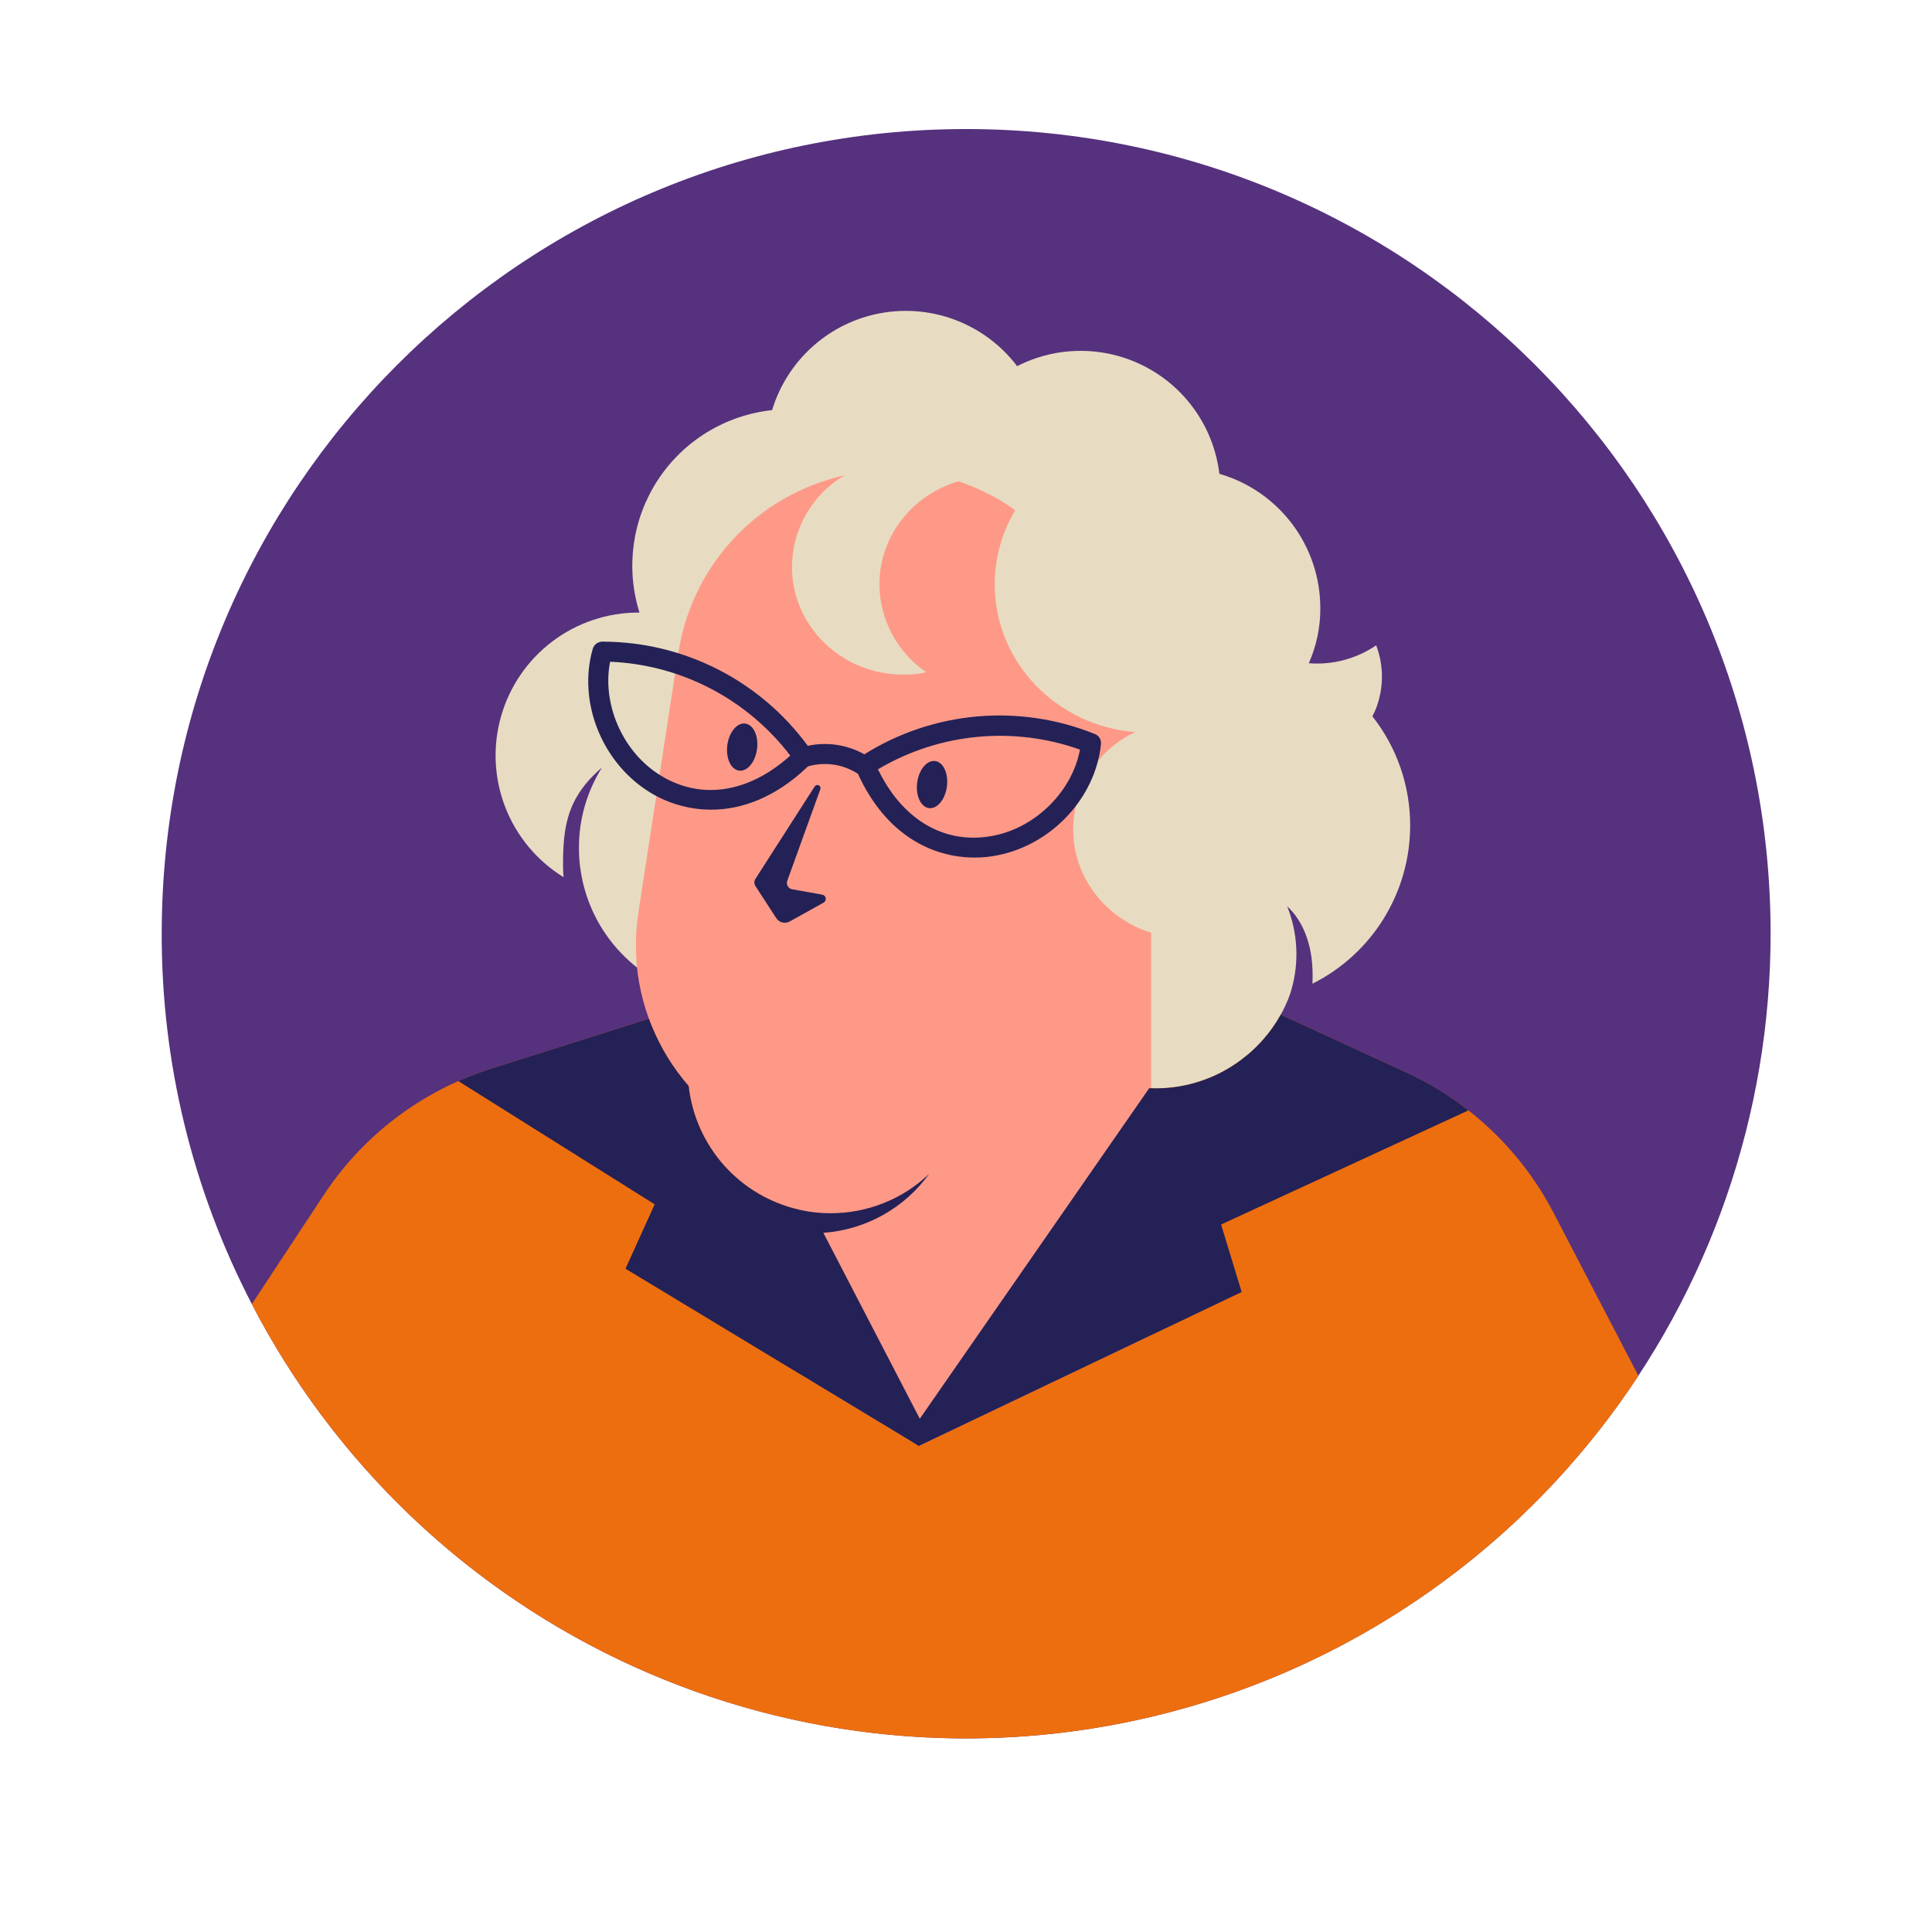 <svg xmlns="http://www.w3.org/2000/svg" xmlns:xlink="http://www.w3.org/1999/xlink" width="1080" zoomAndPan="magnify" viewBox="0 0 810 810" height="1080" preserveAspectRatio="xMidYMid meet" version="1.0"><defs><clipPath id="0f854fe94a"><path d="M 67.5 54.102 L 742.5 54.102 L 742.5 729 L 67.5 729 Z M 67.5 54.102 " clip-rule="nonzero"/></clipPath></defs><g clip-path="url(#0f854fe94a)"><path fill="#56317e" d="M 742.336 391.473 C 742.336 396.152 742.238 400.832 742.043 405.508 C 741.848 410.184 741.555 414.855 741.164 419.52 C 740.777 424.184 740.289 428.84 739.707 433.484 C 739.125 438.129 738.445 442.758 737.668 447.371 C 736.895 451.988 736.023 456.586 735.055 461.168 C 734.086 465.746 733.027 470.305 731.871 474.84 C 730.711 479.375 729.461 483.883 728.117 488.367 C 726.773 492.852 725.336 497.305 723.809 501.727 C 722.277 506.152 720.656 510.539 718.945 514.898 C 717.234 519.254 715.43 523.57 713.539 527.852 C 711.648 532.133 709.668 536.375 707.598 540.57 C 705.531 544.77 703.375 548.926 701.133 553.035 C 698.895 557.141 696.566 561.203 694.156 565.215 C 691.746 569.227 689.254 573.188 686.68 577.098 C 684.105 581.004 681.449 584.855 678.715 588.656 C 675.98 592.453 673.168 596.191 670.277 599.871 C 667.387 603.555 664.422 607.172 661.379 610.73 C 658.34 614.289 655.223 617.781 652.039 621.207 C 648.852 624.637 645.594 627.996 642.27 631.285 C 638.941 634.578 635.551 637.801 632.09 640.949 C 628.629 644.102 625.105 647.18 621.516 650.184 C 617.926 653.188 614.277 656.117 610.566 658.969 C 606.859 661.82 603.09 664.594 599.266 667.289 C 595.438 669.984 591.559 672.598 587.625 675.133 C 583.691 677.668 579.703 680.117 575.668 682.484 C 571.633 684.852 567.547 687.137 563.418 689.332 C 559.285 691.531 555.109 693.641 550.891 695.668 C 546.672 697.691 542.41 699.625 538.113 701.473 C 533.812 703.32 529.477 705.074 525.105 706.742 C 520.73 708.406 516.324 709.984 511.887 711.465 C 507.449 712.949 502.98 714.336 498.484 715.633 C 493.988 716.93 489.469 718.133 484.922 719.242 C 480.375 720.352 475.809 721.363 471.219 722.285 C 466.633 723.203 462.027 724.023 457.406 724.75 C 452.781 725.477 448.145 726.109 443.496 726.641 C 438.848 727.176 434.191 727.613 429.523 727.953 C 424.855 728.293 420.184 728.535 415.508 728.68 C 410.832 728.824 406.152 728.875 401.473 728.824 C 396.797 728.773 392.117 728.629 387.445 728.383 C 382.773 728.141 378.109 727.797 373.449 727.359 C 368.789 726.922 364.141 726.387 359.508 725.754 C 354.871 725.125 350.25 724.395 345.641 723.57 C 341.035 722.746 336.449 721.828 331.883 720.812 C 327.312 719.797 322.77 718.688 318.246 717.484 C 313.727 716.277 309.23 714.98 304.762 713.59 C 300.293 712.199 295.859 710.715 291.453 709.137 C 287.047 707.562 282.676 705.895 278.34 704.137 C 274 702.379 269.703 700.531 265.441 698.594 C 261.184 696.656 256.965 694.633 252.789 692.52 C 248.613 690.406 244.484 688.207 240.402 685.922 C 236.316 683.641 232.281 681.27 228.297 678.816 C 224.312 676.367 220.379 673.832 216.5 671.215 C 212.617 668.598 208.793 665.902 205.027 663.129 C 201.258 660.352 197.551 657.5 193.902 654.57 C 190.25 651.641 186.664 648.633 183.141 645.555 C 179.617 642.477 176.156 639.324 172.766 636.102 C 169.371 632.879 166.047 629.586 162.789 626.227 C 159.535 622.863 156.352 619.438 153.238 615.941 C 150.125 612.449 147.082 608.891 144.117 605.27 C 141.152 601.648 138.262 597.969 135.453 594.227 C 132.641 590.484 129.906 586.688 127.25 582.832 C 124.598 578.98 122.023 575.07 119.531 571.109 C 117.039 567.148 114.633 563.137 112.309 559.074 C 109.984 555.012 107.742 550.902 105.59 546.746 C 99.383 534.801 93.914 522.527 89.184 509.922 C 84.453 497.316 80.496 484.477 77.312 471.395 C 74.129 458.312 71.742 445.09 70.152 431.719 C 68.559 418.352 67.773 404.934 67.797 391.473 C 67.797 205.145 218.793 54.102 405.066 54.102 C 591.34 54.102 742.336 205.145 742.336 391.473 Z M 742.336 391.473 " fill-opacity="1" fill-rule="nonzero"/></g><path fill="#ed6e0f" d="M 686.906 576.797 C 682.887 582.91 678.672 588.891 674.266 594.73 C 669.855 600.57 665.262 606.262 660.48 611.805 C 655.703 617.348 650.75 622.73 645.621 627.949 C 640.492 633.168 635.199 638.215 629.742 643.09 C 624.281 647.965 618.672 652.66 612.91 657.168 C 607.148 661.68 601.246 665.996 595.199 670.121 C 589.156 674.25 582.984 678.172 576.688 681.898 C 570.387 685.621 563.977 689.137 557.449 692.445 C 550.918 695.75 544.293 698.84 537.562 701.715 C 530.836 704.59 524.02 707.246 517.117 709.676 C 510.219 712.109 503.242 714.312 496.199 716.289 C 489.156 718.27 482.055 720.016 474.895 721.531 C 467.738 723.047 460.535 724.328 453.297 725.375 C 446.055 726.422 438.785 727.23 431.492 727.805 C 424.195 728.379 416.891 728.715 409.574 728.812 C 402.258 728.91 394.949 728.77 387.641 728.395 C 380.332 728.016 373.047 727.402 365.777 726.547 C 358.512 725.695 351.281 724.609 344.082 723.285 C 336.887 721.965 329.742 720.41 322.645 718.621 C 315.551 716.832 308.523 714.816 301.559 712.57 C 294.594 710.324 287.711 707.855 280.906 705.16 C 274.102 702.469 267.395 699.555 260.781 696.426 C 254.168 693.297 247.66 689.953 241.266 686.398 C 234.867 682.848 228.594 679.09 222.441 675.125 C 216.289 671.164 210.273 667.008 204.391 662.652 C 198.512 658.301 192.777 653.758 187.191 649.031 C 181.602 644.305 176.176 639.402 170.91 634.32 C 165.641 629.242 160.547 623.996 155.621 618.582 C 150.695 613.172 145.949 607.605 141.387 601.883 C 136.82 596.164 132.449 590.301 128.266 584.297 C 124.082 578.289 120.102 572.156 116.316 565.891 C 112.535 559.625 108.957 553.242 105.59 546.746 L 135.922 500.73 C 140.012 494.559 144.59 488.773 149.66 483.375 C 154.73 477.98 160.215 473.047 166.121 468.582 C 172.023 464.113 178.262 460.176 184.832 456.762 C 191.402 453.352 198.211 450.516 205.262 448.258 L 294.879 419.844 L 314.945 413.477 L 452.16 386.316 L 536.957 425.379 L 589.707 449.684 C 596.273 452.719 602.551 456.27 608.535 460.34 C 614.52 464.41 620.129 468.941 625.367 473.934 C 630.605 478.926 635.398 484.316 639.75 490.098 C 644.102 495.883 647.949 501.98 651.293 508.398 Z M 686.906 576.797 " fill-opacity="1" fill-rule="nonzero"/><path fill="#e7dcc1" d="M 591.215 346.086 C 591.215 347.797 591.156 349.504 591.039 351.211 C 590.922 352.922 590.742 354.621 590.508 356.316 C 590.273 358.012 589.98 359.695 589.625 361.371 C 589.273 363.047 588.863 364.707 588.398 366.352 C 587.93 368 587.406 369.625 586.828 371.238 C 586.246 372.848 585.613 374.434 584.922 376 C 584.23 377.566 583.488 379.109 582.691 380.621 C 581.895 382.137 581.047 383.621 580.148 385.078 C 579.25 386.535 578.301 387.957 577.305 389.348 C 576.305 390.738 575.262 392.094 574.168 393.41 C 573.078 394.727 571.941 396.008 570.762 397.246 C 569.582 398.484 568.363 399.684 567.098 400.836 C 565.836 401.992 564.535 403.102 563.195 404.164 C 561.855 405.23 560.48 406.246 559.07 407.215 C 557.66 408.188 556.219 409.105 554.746 409.973 C 553.273 410.844 551.77 411.66 550.238 412.426 C 550.379 409.785 550.352 407.145 550.156 404.508 C 549.527 395.41 546.344 386.148 539.641 379.949 C 540.746 382.695 541.617 385.516 542.258 388.41 C 542.898 391.301 543.297 394.227 543.453 397.188 C 543.609 400.145 543.523 403.098 543.191 406.039 C 542.859 408.984 542.293 411.883 541.484 414.73 C 541.316 415.277 541.191 415.781 541.023 416.324 C 540.984 416.473 540.93 416.609 540.855 416.742 C 540.859 416.793 540.848 416.836 540.812 416.871 C 540.52 417.75 540.184 418.629 539.809 419.508 C 537.297 425.543 533.875 431.004 529.543 435.895 C 528.957 436.609 528.328 437.238 527.656 437.906 C 526.031 439.645 524.285 441.254 522.422 442.727 C 520.371 444.406 518.219 445.945 515.969 447.34 C 513.715 448.734 511.379 449.973 508.965 451.059 C 506.547 452.145 504.066 453.062 501.527 453.82 C 498.988 454.574 496.41 455.16 493.793 455.574 C 491.18 455.988 488.547 456.227 485.898 456.289 C 483.25 456.352 480.605 456.242 477.973 455.953 C 475.34 455.668 472.738 455.207 470.164 454.574 C 467.59 453.941 465.07 453.145 462.605 452.176 C 460.137 451.211 457.746 450.082 455.43 448.801 C 453.113 447.516 450.891 446.082 448.762 444.504 C 446.637 442.922 444.621 441.211 442.723 439.363 C 440.824 437.516 439.055 435.551 437.414 433.469 C 435.773 431.387 434.281 429.207 432.93 426.926 C 431.582 424.648 430.387 422.289 429.352 419.848 C 428.312 417.41 427.441 414.914 426.738 412.359 C 426.031 409.805 425.496 407.215 425.137 404.59 C 421.699 404.926 418.223 405.094 414.703 405.094 C 409.914 405.102 405.145 404.785 400.395 404.148 C 395.648 403.512 390.965 402.555 386.344 401.285 C 381.727 400.012 377.211 398.438 372.805 396.555 C 368.402 394.676 364.141 392.504 360.027 390.047 C 359.102 391.48 358.121 392.879 357.086 394.234 C 356.051 395.59 354.961 396.902 353.816 398.168 C 352.676 399.438 351.484 400.66 350.246 401.832 C 349.004 403.004 347.719 404.125 346.391 405.195 C 345.059 406.262 343.688 407.277 342.277 408.238 C 340.867 409.195 339.418 410.098 337.934 410.941 C 336.453 411.785 334.938 412.566 333.391 413.285 C 331.844 414.008 330.27 414.668 328.672 415.262 C 327.07 415.855 325.449 416.387 323.809 416.852 C 322.168 417.316 320.508 417.715 318.836 418.043 C 317.16 418.375 315.477 418.641 313.781 418.836 C 312.086 419.031 310.387 419.16 308.68 419.219 C 306.973 419.277 305.27 419.27 303.566 419.191 C 301.859 419.113 300.16 418.969 298.469 418.754 C 296.773 418.543 295.094 418.262 293.422 417.91 C 291.754 417.562 290.098 417.145 288.461 416.664 C 286.824 416.184 285.211 415.637 283.617 415.023 C 282.023 414.414 280.457 413.738 278.918 413 C 277.379 412.262 275.875 411.465 274.398 410.605 C 272.922 409.75 271.484 408.832 270.082 407.859 C 268.684 406.883 267.324 405.855 266.004 404.773 C 264.684 403.688 263.41 402.555 262.184 401.367 C 260.957 400.184 259.777 398.949 258.648 397.668 C 257.52 396.391 256.445 395.066 255.422 393.699 C 254.402 392.332 253.434 390.926 252.527 389.484 C 251.617 388.039 250.766 386.559 249.977 385.047 C 249.184 383.535 248.457 381.992 247.789 380.422 C 247.121 378.852 246.52 377.254 245.98 375.637 C 245.441 374.016 244.969 372.379 244.559 370.719 C 244.152 369.062 243.812 367.391 243.539 365.707 C 243.266 364.02 243.062 362.328 242.922 360.625 C 242.785 358.926 242.719 357.223 242.719 355.516 C 242.699 349.547 243.516 343.695 245.16 337.957 C 246.805 332.223 249.219 326.828 252.395 321.777 C 237.523 334.477 236.055 346.922 236.055 362.848 C 236.055 364.484 236.141 366.117 236.266 367.75 C 234.887 366.902 233.547 366 232.246 365.043 C 230.941 364.09 229.68 363.082 228.457 362.02 C 227.234 360.961 226.059 359.855 224.926 358.703 C 223.793 357.547 222.707 356.348 221.672 355.105 C 220.637 353.863 219.652 352.582 218.723 351.262 C 217.789 349.941 216.914 348.582 216.09 347.191 C 215.27 345.797 214.504 344.375 213.797 342.918 C 213.094 341.465 212.445 339.984 211.859 338.477 C 211.273 336.969 210.746 335.441 210.285 333.891 C 209.82 332.34 209.422 330.777 209.086 329.195 C 208.75 327.613 208.477 326.02 208.27 324.414 C 208.062 322.812 207.922 321.203 207.844 319.586 C 207.766 317.973 207.754 316.355 207.809 314.738 C 207.863 313.121 207.98 311.512 208.168 309.902 C 208.352 308.297 208.602 306.699 208.914 305.113 C 209.227 303.527 209.605 301.957 210.043 300.398 C 210.484 298.844 210.988 297.309 211.555 295.793 C 212.117 294.277 212.742 292.789 213.43 291.324 C 214.113 289.859 214.859 288.426 215.66 287.02 C 216.461 285.617 217.32 284.246 218.23 282.91 C 219.145 281.574 220.109 280.281 221.129 279.023 C 222.145 277.766 223.211 276.555 224.328 275.383 C 225.445 274.211 226.605 273.09 227.812 272.012 C 229.02 270.938 230.266 269.91 231.555 268.934 C 232.848 267.961 234.172 267.039 235.539 266.172 C 236.902 265.305 238.301 264.492 239.73 263.738 C 241.16 262.984 242.617 262.289 244.105 261.652 C 245.59 261.016 247.102 260.441 248.633 259.926 C 250.164 259.41 251.719 258.961 253.285 258.57 C 254.855 258.184 256.438 257.859 258.035 257.598 C 259.629 257.34 261.234 257.145 262.844 257.012 C 264.457 256.883 266.07 256.816 267.688 256.816 L 268.105 256.816 C 267.746 255.664 267.414 254.504 267.117 253.332 C 266.816 252.16 266.551 250.98 266.32 249.793 C 266.086 248.609 265.887 247.418 265.719 246.219 C 265.551 245.023 265.418 243.82 265.316 242.617 C 265.219 241.41 265.148 240.207 265.117 238.996 C 265.082 237.789 265.082 236.582 265.113 235.371 C 265.148 234.164 265.215 232.957 265.312 231.754 C 265.414 230.547 265.547 229.348 265.711 228.148 C 265.879 226.953 266.078 225.762 266.309 224.574 C 266.539 223.387 266.805 222.207 267.102 221.035 C 267.398 219.863 267.727 218.703 268.09 217.551 C 268.449 216.395 268.844 215.254 269.27 214.121 C 269.691 212.988 270.148 211.871 270.633 210.762 C 271.121 209.656 271.637 208.566 272.184 207.488 C 272.73 206.41 273.309 205.348 273.914 204.301 C 274.52 203.254 275.152 202.227 275.812 201.215 C 276.477 200.203 277.168 199.211 277.883 198.238 C 278.602 197.266 279.344 196.312 280.113 195.383 C 280.883 194.449 281.68 193.539 282.5 192.652 C 283.32 191.766 284.164 190.898 285.031 190.059 C 285.898 189.219 286.789 188.402 287.703 187.609 C 288.617 186.816 289.551 186.051 290.504 185.312 C 291.461 184.57 292.438 183.859 293.43 183.172 C 294.426 182.484 295.438 181.828 296.469 181.199 C 297.5 180.566 298.551 179.965 299.613 179.395 C 300.68 178.82 301.758 178.281 302.852 177.766 C 303.945 177.254 305.055 176.773 306.176 176.32 C 307.297 175.871 308.43 175.449 309.574 175.062 C 310.719 174.672 311.871 174.316 313.035 173.992 C 314.199 173.668 315.371 173.375 316.555 173.117 C 317.734 172.855 318.918 172.629 320.113 172.434 C 321.305 172.242 322.504 172.078 323.703 171.953 C 324.484 169.379 325.434 166.871 326.559 164.43 C 327.68 161.988 328.969 159.633 330.414 157.371 C 331.863 155.105 333.457 152.949 335.203 150.906 C 336.945 148.859 338.82 146.945 340.828 145.156 C 342.836 143.371 344.957 141.73 347.191 140.234 C 349.422 138.738 351.75 137.402 354.164 136.23 C 356.582 135.055 359.066 134.051 361.621 133.219 C 364.18 132.387 366.777 131.73 369.422 131.258 C 372.066 130.781 374.734 130.488 377.418 130.383 C 380.102 130.273 382.781 130.352 385.457 130.613 C 388.133 130.871 390.777 131.316 393.391 131.941 C 396.004 132.566 398.562 133.367 401.066 134.344 C 403.57 135.32 405.992 136.465 408.34 137.777 C 410.684 139.086 412.93 140.555 415.074 142.172 C 417.219 143.793 419.242 145.551 421.145 147.449 C 423.047 149.352 424.809 151.371 426.434 153.512 C 427.48 152.977 428.539 152.477 429.613 152.004 C 430.691 151.535 431.777 151.098 432.879 150.691 C 433.98 150.289 435.094 149.918 436.219 149.578 C 437.34 149.242 438.473 148.938 439.617 148.668 C 440.758 148.398 441.906 148.164 443.062 147.961 C 444.219 147.762 445.383 147.594 446.547 147.465 C 447.715 147.332 448.883 147.238 450.055 147.176 C 451.227 147.117 452.398 147.09 453.57 147.102 C 454.746 147.109 455.918 147.156 457.09 147.234 C 458.258 147.316 459.426 147.434 460.59 147.582 C 461.754 147.734 462.91 147.918 464.062 148.137 C 465.215 148.359 466.363 148.613 467.5 148.902 C 468.637 149.191 469.766 149.512 470.883 149.871 C 472 150.227 473.105 150.617 474.199 151.039 C 475.297 151.465 476.375 151.918 477.441 152.406 C 478.512 152.895 479.562 153.414 480.598 153.965 C 481.633 154.52 482.652 155.102 483.652 155.711 C 484.652 156.324 485.637 156.969 486.598 157.641 C 487.559 158.309 488.5 159.012 489.422 159.738 C 490.344 160.465 491.238 161.223 492.113 162.004 C 492.988 162.785 493.84 163.594 494.668 164.426 C 495.492 165.262 496.293 166.117 497.07 167 C 497.844 167.879 498.59 168.785 499.312 169.711 C 500.031 170.637 500.723 171.586 501.387 172.551 C 502.051 173.52 502.688 174.508 503.289 175.512 C 503.895 176.52 504.469 177.543 505.012 178.582 C 505.555 179.625 506.066 180.68 506.547 181.75 C 507.023 182.824 507.473 183.906 507.887 185.004 C 508.301 186.105 508.68 187.215 509.027 188.336 C 509.375 189.457 509.691 190.586 509.969 191.727 C 510.25 192.867 510.496 194.012 510.707 195.168 C 510.918 196.324 511.094 197.48 511.234 198.648 C 512.746 199.086 514.238 199.582 515.711 200.141 C 517.184 200.699 518.629 201.316 520.051 201.988 C 521.473 202.664 522.867 203.395 524.23 204.184 C 525.594 204.969 526.926 205.809 528.219 206.703 C 529.516 207.598 530.773 208.543 531.992 209.539 C 533.215 210.535 534.391 211.578 535.527 212.668 C 536.664 213.758 537.754 214.891 538.797 216.07 C 539.84 217.246 540.836 218.465 541.781 219.727 C 542.73 220.984 543.621 222.277 544.465 223.609 C 545.305 224.938 546.094 226.301 546.824 227.695 C 547.559 229.09 548.234 230.512 548.852 231.961 C 549.469 233.406 550.027 234.879 550.527 236.371 C 551.023 237.867 551.461 239.375 551.84 240.906 C 552.219 242.434 552.531 243.977 552.785 245.531 C 553.039 247.082 553.23 248.645 553.355 250.215 C 553.484 251.785 553.547 253.355 553.551 254.934 C 553.582 262.984 551.973 270.695 548.73 278.066 C 551.211 278.258 553.691 278.242 556.168 278.016 C 558.645 277.793 561.086 277.359 563.488 276.719 C 565.895 276.082 568.227 275.246 570.488 274.211 C 572.754 273.18 574.914 271.961 576.969 270.562 C 577.77 272.672 578.375 274.836 578.781 277.055 C 579.188 279.273 579.387 281.512 579.383 283.77 C 579.379 286.023 579.172 288.262 578.758 290.48 C 578.348 292.699 577.734 294.859 576.926 296.965 C 576.473 298.113 575.953 299.23 575.379 300.32 C 577.93 303.555 580.195 306.98 582.172 310.598 C 584.152 314.215 585.812 317.969 587.16 321.863 C 588.508 325.758 589.523 329.738 590.203 333.805 C 590.883 337.871 591.223 341.961 591.215 346.086 Z M 591.215 346.086 " fill-opacity="1" fill-rule="nonzero"/><path fill="#ff9987" d="M 482.617 391.055 L 482.617 559.781 L 385.168 606.258 L 380.602 603.406 L 379.973 603.031 L 334.934 575.832 L 334.934 507.141 C 333.43 506.797 331.941 506.395 330.469 505.938 C 328.992 505.477 327.539 504.961 326.109 504.391 C 324.676 503.82 323.266 503.195 321.879 502.516 C 320.496 501.832 319.141 501.102 317.812 500.316 C 316.484 499.531 315.188 498.695 313.922 497.812 C 312.66 496.926 311.43 495.992 310.238 495.016 C 309.047 494.035 307.895 493.008 306.781 491.941 C 305.668 490.871 304.598 489.762 303.57 488.609 C 302.543 487.461 301.562 486.27 300.629 485.043 C 299.691 483.816 298.805 482.555 297.969 481.258 C 297.129 479.961 296.344 478.637 295.605 477.281 C 294.871 475.922 294.188 474.539 293.559 473.133 C 292.93 471.723 292.355 470.293 291.836 468.84 C 291.32 467.383 290.855 465.914 290.453 464.426 C 290.047 462.934 289.699 461.434 289.41 459.918 C 289.121 458.402 288.891 456.875 288.719 455.344 L 288.719 455.301 C 282.16 447.762 276.992 439.367 273.219 430.113 C 272.84 429.273 272.508 428.352 272.211 427.473 C 272.141 427.355 272.082 427.23 272.047 427.094 C 268.402 417.152 266.586 406.883 266.598 396.293 C 266.59 391.297 267.008 386.336 267.855 381.414 L 267.812 381.414 L 284.152 275.176 L 284.195 275.215 C 284.504 272.945 284.895 270.691 285.371 268.453 C 285.852 266.215 286.414 263.996 287.059 261.801 C 287.707 259.605 288.438 257.438 289.25 255.297 C 290.062 253.156 290.953 251.051 291.93 248.98 C 292.902 246.906 293.953 244.875 295.078 242.883 C 296.207 240.891 297.41 238.945 298.688 237.043 C 299.961 235.145 301.309 233.293 302.727 231.496 C 304.145 229.699 305.629 227.957 307.176 226.273 C 308.727 224.59 310.34 222.965 312.012 221.406 C 313.688 219.844 315.418 218.348 317.207 216.918 C 318.992 215.488 320.832 214.129 322.723 212.84 C 324.617 211.551 326.555 210.336 328.535 209.195 C 330.52 208.055 332.547 206.988 334.609 206.004 C 336.676 205.016 338.777 204.109 340.91 203.281 C 343.043 202.457 345.207 201.711 347.398 201.051 C 349.59 200.387 351.801 199.812 354.039 199.316 C 352.379 200.301 350.785 201.383 349.266 202.57 C 347.746 203.758 346.309 205.039 344.953 206.41 C 343.598 207.785 342.34 209.238 341.172 210.773 C 340.004 212.312 338.941 213.914 337.98 215.59 C 337.023 217.262 336.172 218.988 335.438 220.773 C 334.699 222.555 334.082 224.379 333.578 226.242 C 333.078 228.105 332.699 229.992 332.441 231.902 C 332.184 233.816 332.051 235.734 332.043 237.664 C 332.043 262.602 352.949 282.844 378.758 282.844 C 382.016 282.844 385.238 282.52 388.434 281.879 C 386.93 280.863 385.492 279.762 384.121 278.57 C 382.75 277.383 381.453 276.113 380.238 274.766 C 379.023 273.418 377.891 272 376.848 270.516 C 375.801 269.031 374.852 267.488 373.996 265.887 C 373.137 264.285 372.383 262.641 371.727 260.945 C 371.07 259.254 370.52 257.527 370.074 255.766 C 369.625 254.008 369.289 252.227 369.059 250.426 C 368.828 248.625 368.711 246.816 368.699 245 C 368.699 224.633 382.652 207.406 401.801 201.789 C 410.355 204.625 418.301 208.664 425.641 213.902 C 422.828 218.602 420.695 223.59 419.238 228.867 C 417.777 234.145 417.051 239.523 417.051 245 C 417.051 277.562 442.941 304.258 475.875 306.941 C 473.953 307.852 472.105 308.891 470.332 310.062 C 468.559 311.234 466.875 312.52 465.285 313.926 C 463.691 315.336 462.203 316.844 460.824 318.461 C 459.441 320.078 458.184 321.781 457.039 323.574 C 455.898 325.367 454.891 327.23 454.008 329.164 C 453.129 331.098 452.391 333.086 451.789 335.125 C 451.188 337.164 450.734 339.234 450.422 341.336 C 450.113 343.438 449.953 345.551 449.938 347.676 C 449.938 367.961 463.641 385.145 482.617 391.055 Z M 482.617 391.055 " fill-opacity="1" fill-rule="nonzero"/><path fill="#242156" d="M 312.453 303.348 C 312.863 303.402 313.258 303.52 313.645 303.699 C 314.027 303.875 314.395 304.113 314.738 304.414 C 315.086 304.711 315.406 305.062 315.699 305.465 C 315.992 305.871 316.25 306.32 316.48 306.816 C 316.711 307.312 316.902 307.844 317.059 308.414 C 317.215 308.984 317.336 309.578 317.414 310.195 C 317.492 310.816 317.527 311.449 317.523 312.094 C 317.52 312.738 317.477 313.387 317.391 314.035 C 317.309 314.684 317.184 315.32 317.02 315.945 C 316.859 316.57 316.66 317.172 316.422 317.75 C 316.188 318.328 315.922 318.871 315.625 319.379 C 315.328 319.891 315.004 320.355 314.652 320.773 C 314.305 321.195 313.938 321.562 313.547 321.879 C 313.16 322.195 312.762 322.449 312.352 322.648 C 311.941 322.848 311.527 322.984 311.109 323.059 C 310.691 323.133 310.277 323.141 309.871 323.09 C 309.461 323.035 309.062 322.918 308.68 322.738 C 308.293 322.559 307.93 322.32 307.582 322.023 C 307.238 321.727 306.918 321.375 306.625 320.973 C 306.332 320.566 306.07 320.117 305.844 319.621 C 305.613 319.125 305.418 318.59 305.262 318.023 C 305.105 317.453 304.988 316.859 304.91 316.242 C 304.832 315.621 304.797 314.988 304.797 314.344 C 304.801 313.695 304.848 313.051 304.93 312.402 C 305.016 311.754 305.141 311.117 305.301 310.492 C 305.465 309.867 305.664 309.266 305.898 308.688 C 306.133 308.109 306.402 307.566 306.699 307.055 C 306.996 306.547 307.32 306.082 307.668 305.664 C 308.02 305.242 308.387 304.875 308.773 304.559 C 309.16 304.242 309.559 303.988 309.973 303.789 C 310.383 303.59 310.797 303.453 311.215 303.379 C 311.633 303.305 312.043 303.297 312.453 303.348 Z M 312.453 303.348 " fill-opacity="1" fill-rule="nonzero"/><path fill="#242156" d="M 511.945 513.387 L 520.578 541.676 L 482.617 559.781 L 385.168 606.258 L 380.602 603.406 L 379.973 603.031 L 334.934 575.832 L 262.242 531.91 L 274.477 504.922 L 192.148 453.246 C 196.43 451.348 200.801 449.684 205.262 448.258 L 272.047 427.094 C 272.082 427.23 272.141 427.355 272.211 427.473 C 272.508 428.352 272.84 429.273 273.219 430.113 C 276.992 439.367 282.16 447.762 288.719 455.301 L 288.719 455.344 C 288.891 456.875 289.121 458.402 289.41 459.918 C 289.699 461.434 290.047 462.934 290.453 464.426 C 290.855 465.914 291.32 467.383 291.836 468.84 C 292.355 470.293 292.93 471.723 293.559 473.133 C 294.188 474.539 294.871 475.922 295.605 477.281 C 296.344 478.637 297.129 479.961 297.969 481.258 C 298.805 482.555 299.691 483.816 300.629 485.043 C 301.562 486.27 302.543 487.461 303.57 488.609 C 304.598 489.762 305.668 490.871 306.781 491.941 C 307.895 493.008 309.047 494.035 310.238 495.016 C 311.43 495.992 312.66 496.926 313.922 497.812 C 315.188 498.695 316.484 499.531 317.812 500.316 C 319.141 501.102 320.496 501.832 321.879 502.512 C 323.266 503.195 324.676 503.82 326.109 504.391 C 327.539 504.961 328.992 505.477 330.469 505.938 C 331.941 506.395 333.43 506.797 334.934 507.141 C 339.328 508.16 343.785 508.664 348.297 508.652 C 352.105 508.656 355.879 508.301 359.617 507.582 C 363.355 506.863 366.992 505.801 370.527 504.383 C 374.062 502.969 377.43 501.234 380.633 499.172 C 383.836 497.113 386.812 494.77 389.566 492.137 C 388.285 493.914 386.914 495.613 385.449 497.238 C 383.98 498.863 382.434 500.402 380.797 501.855 C 379.164 503.312 377.457 504.672 375.672 505.941 C 373.887 507.207 372.043 508.375 370.129 509.438 C 368.219 510.504 366.258 511.461 364.238 512.312 C 362.223 513.16 360.168 513.898 358.07 514.523 C 355.977 515.148 353.852 515.656 351.699 516.047 C 349.547 516.438 347.379 516.711 345.195 516.867 L 385.629 594.816 L 481.82 456.223 C 482.086 456.258 482.352 456.273 482.617 456.266 C 483.246 456.305 483.875 456.305 484.504 456.305 C 487.934 456.312 491.344 456.023 494.727 455.438 C 498.105 454.852 501.414 453.98 504.645 452.824 C 507.875 451.668 510.984 450.242 513.969 448.547 C 516.953 446.852 519.77 444.91 522.422 442.727 C 524.285 441.254 526.031 439.645 527.656 437.906 C 528.328 437.238 528.957 436.609 529.543 435.895 C 532.41 432.668 534.883 429.164 536.957 425.379 L 589.707 449.684 C 598.973 453.945 607.617 459.227 615.641 465.527 Z M 511.945 513.387 " fill-opacity="1" fill-rule="nonzero"/><path fill="#242156" d="M 392.055 319.066 C 392.465 319.121 392.863 319.234 393.246 319.414 C 393.633 319.594 393.996 319.832 394.344 320.129 C 394.688 320.426 395.008 320.777 395.301 321.184 C 395.594 321.586 395.855 322.039 396.082 322.535 C 396.312 323.031 396.504 323.562 396.664 324.133 C 396.82 324.699 396.938 325.293 397.016 325.914 C 397.094 326.531 397.129 327.164 397.125 327.812 C 397.125 328.457 397.078 329.105 396.996 329.754 C 396.91 330.398 396.785 331.035 396.621 331.66 C 396.461 332.285 396.262 332.887 396.027 333.465 C 395.789 334.047 395.523 334.59 395.227 335.098 C 394.93 335.605 394.605 336.07 394.254 336.492 C 393.906 336.91 393.539 337.281 393.152 337.594 C 392.762 337.91 392.363 338.168 391.953 338.367 C 391.543 338.566 391.129 338.699 390.711 338.773 C 390.293 338.848 389.879 338.859 389.473 338.805 C 389.062 338.75 388.664 338.637 388.281 338.457 C 387.895 338.277 387.531 338.039 387.184 337.742 C 386.84 337.445 386.52 337.094 386.227 336.688 C 385.934 336.285 385.672 335.832 385.445 335.336 C 385.215 334.84 385.023 334.309 384.863 333.742 C 384.707 333.172 384.59 332.578 384.512 331.957 C 384.434 331.34 384.398 330.707 384.402 330.062 C 384.402 329.414 384.449 328.766 384.531 328.121 C 384.617 327.473 384.742 326.836 384.906 326.211 C 385.066 325.586 385.266 324.984 385.5 324.406 C 385.738 323.828 386.004 323.281 386.301 322.773 C 386.598 322.266 386.922 321.801 387.273 321.379 C 387.621 320.961 387.988 320.59 388.375 320.277 C 388.766 319.961 389.164 319.703 389.574 319.504 C 389.984 319.309 390.398 319.172 390.816 319.098 C 391.234 319.023 391.648 319.012 392.055 319.066 Z M 392.055 319.066 " fill-opacity="1" fill-rule="nonzero"/><path fill="#242156" d="M 345.297 378.43 L 331.121 386.316 C 330.645 386.586 330.137 386.754 329.594 386.828 C 329.055 386.898 328.516 386.867 327.988 386.738 C 327.457 386.605 326.973 386.379 326.527 386.059 C 326.086 385.742 325.715 385.352 325.422 384.895 L 316.719 371.48 C 316.422 371.02 316.273 370.52 316.273 369.973 C 316.27 369.426 316.418 368.922 316.715 368.461 L 341.551 329.738 C 341.73 329.453 341.98 329.262 342.305 329.164 C 342.629 329.07 342.945 329.094 343.25 329.238 C 343.559 329.383 343.777 329.613 343.906 329.922 C 344.039 330.234 344.051 330.551 343.941 330.871 L 330.062 369.289 C 329.996 369.473 329.949 369.66 329.926 369.855 C 329.902 370.047 329.898 370.242 329.914 370.434 C 329.93 370.629 329.969 370.82 330.027 371.008 C 330.086 371.191 330.164 371.371 330.262 371.539 C 330.359 371.707 330.477 371.863 330.605 372.008 C 330.738 372.152 330.883 372.281 331.043 372.391 C 331.203 372.504 331.375 372.598 331.555 372.672 C 331.734 372.746 331.918 372.801 332.113 372.836 L 344.734 375.086 C 345.109 375.152 345.434 375.32 345.699 375.59 C 345.969 375.863 346.133 376.184 346.195 376.562 C 346.258 376.938 346.207 377.297 346.043 377.637 C 345.875 377.98 345.629 378.246 345.297 378.43 Z M 345.297 378.43 " fill-opacity="1" fill-rule="nonzero"/><path fill="#242156" d="M 459.031 307.738 C 455.137 306.164 451.16 304.824 447.105 303.719 C 443.051 302.613 438.949 301.75 434.793 301.133 C 430.637 300.512 426.457 300.137 422.258 300.012 C 418.059 299.883 413.867 300.004 409.68 300.375 C 405.496 300.742 401.348 301.355 397.234 302.215 C 393.121 303.07 389.07 304.168 385.086 305.508 C 381.105 306.844 377.215 308.41 373.414 310.203 C 369.617 312 365.938 314.016 362.375 316.246 C 360.59 315.242 358.727 314.41 356.789 313.746 C 354.852 313.082 352.867 312.598 350.844 312.293 C 348.816 311.988 346.781 311.871 344.734 311.938 C 342.688 312 340.664 312.25 338.66 312.684 C 336.207 309.332 333.562 306.133 330.734 303.094 C 327.906 300.051 324.91 297.18 321.746 294.488 C 318.582 291.797 315.273 289.297 311.82 286.988 C 308.363 284.68 304.789 282.582 301.086 280.695 C 297.387 278.805 293.59 277.137 289.695 275.691 C 285.805 274.246 281.84 273.031 277.801 272.047 C 273.766 271.062 269.688 270.316 265.562 269.812 C 261.441 269.305 257.305 269.039 253.148 269.012 L 252.48 269.012 C 252.027 269.02 251.59 269.098 251.16 269.25 C 250.734 269.398 250.344 269.609 249.984 269.887 C 249.625 270.16 249.32 270.484 249.066 270.859 C 248.812 271.234 248.625 271.637 248.5 272.074 C 242.301 293.656 251.809 318.594 271.125 331.332 C 275.133 333.977 279.441 335.992 284.039 337.375 C 288.641 338.758 293.344 339.457 298.148 339.461 C 310.84 339.461 325.047 334.477 338.746 321.316 C 340.5 320.809 342.289 320.496 344.109 320.375 C 345.934 320.25 347.75 320.324 349.555 320.59 C 351.363 320.859 353.121 321.316 354.828 321.961 C 356.539 322.605 358.16 323.426 359.691 324.418 C 371.551 350.402 391.199 359.539 408.629 359.539 C 411.945 359.547 415.227 359.211 418.477 358.531 C 441.098 353.965 459.281 334.391 461.586 312.012 C 461.637 311.566 461.617 311.121 461.523 310.68 C 461.43 310.242 461.266 309.828 461.035 309.441 C 460.805 309.055 460.516 308.715 460.172 308.422 C 459.832 308.133 459.449 307.902 459.031 307.738 Z M 275.73 324.332 C 260.566 314.316 252.395 294.66 255.789 277.438 C 259.457 277.59 263.102 277.941 266.73 278.492 C 270.355 279.047 273.941 279.797 277.488 280.742 C 281.031 281.688 284.516 282.824 287.934 284.156 C 291.355 285.484 294.691 286.996 297.945 288.691 C 301.199 290.387 304.352 292.254 307.398 294.297 C 310.449 296.336 313.375 298.539 316.184 300.902 C 318.992 303.266 321.66 305.773 324.191 308.43 C 326.723 311.086 329.102 313.871 331.328 316.789 C 313.523 332.84 292.953 335.691 275.73 324.332 Z M 416.797 350.316 C 396.941 354.34 379.258 344.535 368.742 323.832 C 368.492 323.41 368.281 322.992 368.07 322.574 C 368.305 322.449 368.527 322.309 368.742 322.152 C 371.883 320.32 375.109 318.664 378.43 317.184 C 381.75 315.703 385.137 314.406 388.598 313.293 C 392.059 312.184 395.566 311.262 399.129 310.531 C 402.688 309.801 406.277 309.266 409.895 308.926 C 413.516 308.59 417.141 308.445 420.773 308.5 C 424.406 308.559 428.027 308.809 431.633 309.258 C 435.238 309.711 438.812 310.352 442.348 311.191 C 445.883 312.031 449.363 313.059 452.789 314.273 C 449.562 331.543 434.562 346.715 416.797 350.316 Z M 416.797 350.316 " fill-opacity="1" fill-rule="nonzero"/></svg>